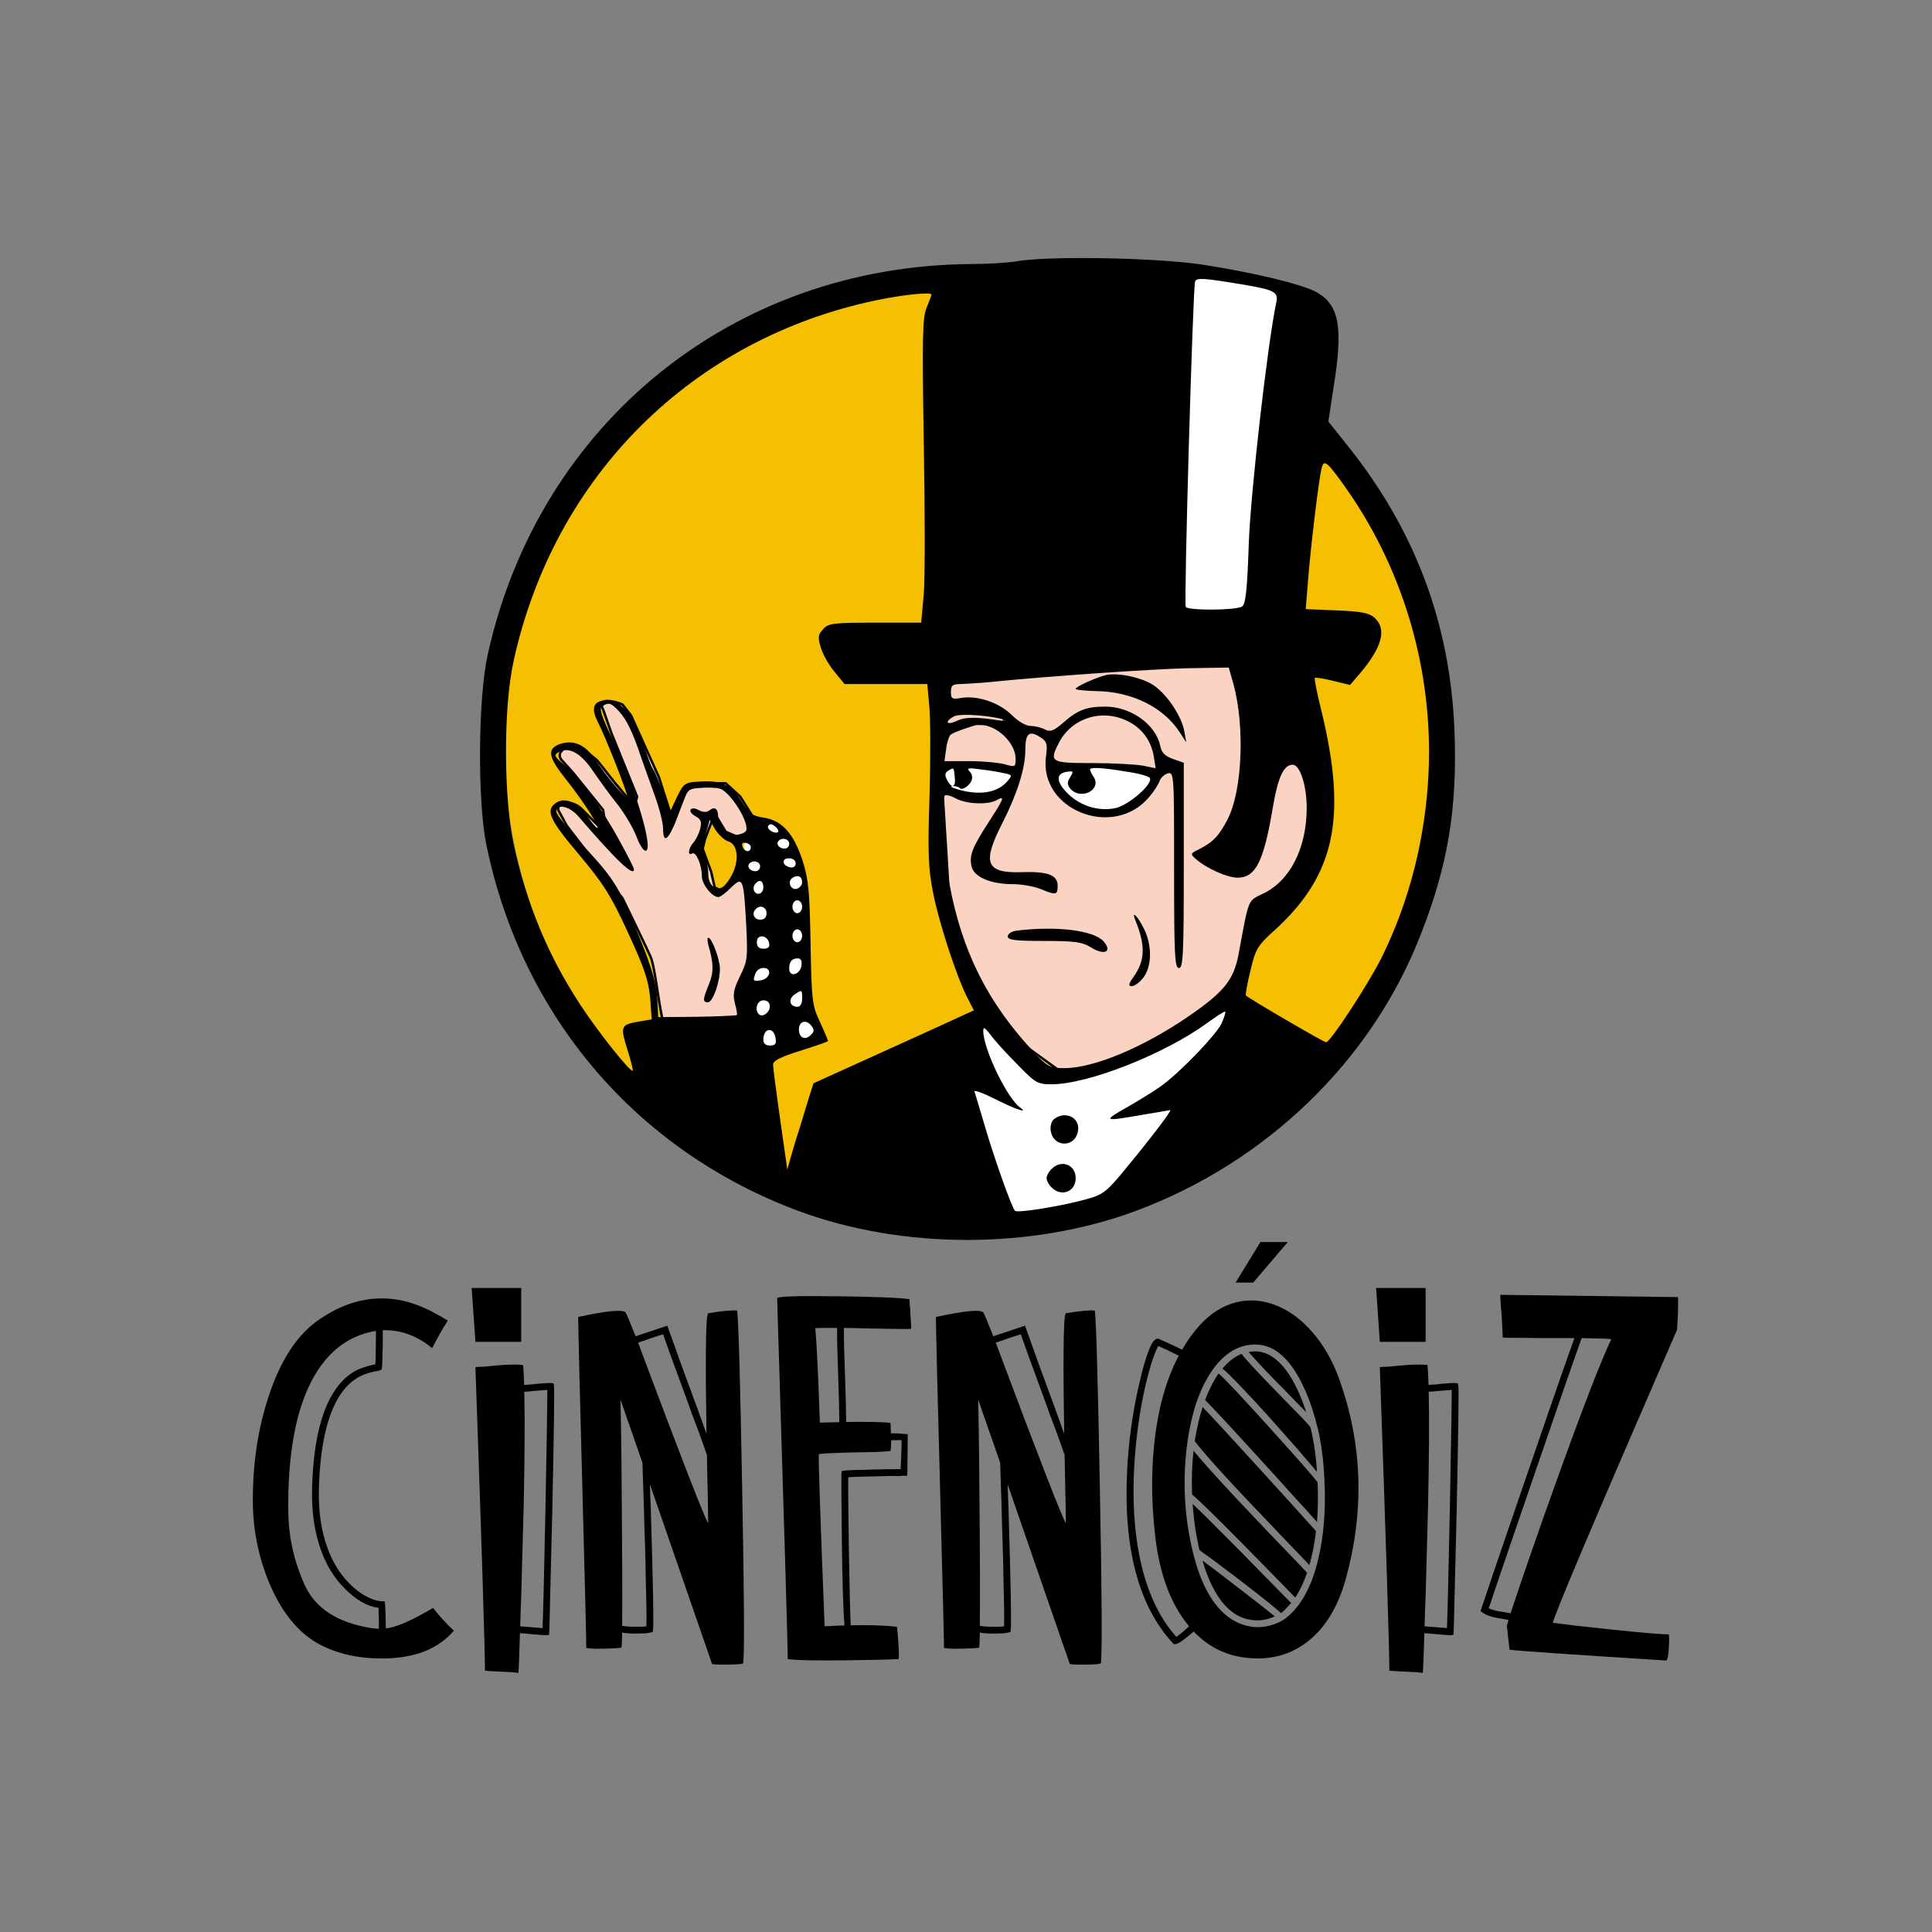 <svg xmlns="http://www.w3.org/2000/svg" xmlns:xlink="http://www.w3.org/1999/xlink" width="500" zoomAndPan="magnify" viewBox="0 0 375 375" height="500" preserveAspectRatio="xMidYMid meet" version="1.0"><rect x="0" y="0" width="375" height="375" fill="#808080" stroke="none"/><defs><clipPath id="7986416791"><path d="M 93 50 L 282.555 50 L 282.555 241 L 93 241 Z M 93 50 " clip-rule="nonzero"/></clipPath><clipPath id="8de1cfd9d9"><path d="M 49.07 252 L 89 252 L 89 322 L 49.07 322 Z M 49.07 252 " clip-rule="nonzero"/></clipPath><clipPath id="8bd071d08e"><path d="M 218 241.078 L 264 241.078 L 264 322 L 218 322 Z M 218 241.078 " clip-rule="nonzero"/></clipPath><clipPath id="26c477dae0"><path d="M 287 251 L 325.82 251 L 325.82 323 L 287 323 Z M 287 251 " clip-rule="nonzero"/></clipPath></defs><path fill="#f5bf02" d="M 280.199 145.672 C 280.199 147.164 280.164 148.656 280.09 150.145 C 280.016 151.637 279.906 153.121 279.762 154.605 C 279.613 156.09 279.434 157.57 279.215 159.047 C 278.996 160.523 278.738 161.992 278.449 163.457 C 278.156 164.918 277.832 166.375 277.469 167.82 C 277.105 169.27 276.711 170.707 276.277 172.133 C 275.844 173.562 275.375 174.977 274.875 176.383 C 274.371 177.789 273.836 179.18 273.266 180.559 C 272.695 181.938 272.09 183.301 271.453 184.648 C 270.816 185.996 270.145 187.328 269.441 188.645 C 268.738 189.961 268.004 191.258 267.238 192.539 C 266.473 193.816 265.672 195.078 264.844 196.316 C 264.016 197.559 263.16 198.777 262.27 199.977 C 261.383 201.176 260.465 202.352 259.52 203.504 C 258.574 204.656 257.602 205.785 256.598 206.891 C 255.598 207.996 254.57 209.078 253.516 210.133 C 252.461 211.188 251.383 212.215 250.277 213.219 C 249.172 214.219 248.043 215.195 246.891 216.141 C 245.738 217.086 244.562 218.004 243.363 218.895 C 242.168 219.781 240.949 220.641 239.711 221.469 C 238.469 222.297 237.211 223.098 235.93 223.863 C 234.652 224.629 233.355 225.363 232.039 226.07 C 230.727 226.773 229.395 227.441 228.047 228.082 C 226.699 228.719 225.336 229.324 223.957 229.895 C 222.582 230.465 221.191 231 219.785 231.504 C 218.383 232.008 216.965 232.473 215.539 232.906 C 214.113 233.34 212.676 233.738 211.23 234.102 C 209.785 234.465 208.328 234.789 206.867 235.082 C 205.406 235.371 203.938 235.629 202.461 235.848 C 200.988 236.066 199.508 236.246 198.023 236.395 C 196.539 236.539 195.055 236.648 193.562 236.723 C 192.074 236.797 190.586 236.832 189.094 236.832 C 187.602 236.832 186.113 236.797 184.621 236.723 C 183.133 236.648 181.648 236.539 180.164 236.395 C 178.68 236.246 177.199 236.066 175.727 235.848 C 174.25 235.629 172.781 235.371 171.32 235.082 C 169.855 234.789 168.402 234.465 166.957 234.102 C 165.512 233.738 164.074 233.34 162.648 232.906 C 161.219 232.473 159.805 232.008 158.402 231.504 C 156.996 231 155.605 230.465 154.23 229.895 C 152.852 229.324 151.488 228.719 150.141 228.082 C 148.793 227.441 147.461 226.773 146.145 226.07 C 144.832 225.363 143.535 224.629 142.254 223.863 C 140.977 223.098 139.719 222.297 138.477 221.469 C 137.238 220.641 136.02 219.781 134.82 218.895 C 133.625 218.004 132.449 217.086 131.297 216.141 C 130.145 215.195 129.016 214.219 127.91 213.219 C 126.805 212.215 125.727 211.188 124.672 210.133 C 123.617 209.078 122.59 207.996 121.59 206.891 C 120.586 205.785 119.613 204.656 118.668 203.504 C 117.723 202.352 116.805 201.176 115.918 199.977 C 115.027 198.777 114.168 197.559 113.34 196.316 C 112.512 195.078 111.715 193.816 110.949 192.539 C 110.184 191.258 109.449 189.961 108.746 188.645 C 108.043 187.328 107.371 185.996 106.734 184.648 C 106.098 183.301 105.492 181.938 104.922 180.559 C 104.352 179.18 103.816 177.789 103.312 176.383 C 102.812 174.977 102.344 173.562 101.91 172.133 C 101.477 170.707 101.078 169.27 100.719 167.82 C 100.355 166.375 100.027 164.918 99.738 163.457 C 99.445 161.992 99.191 160.523 98.973 159.047 C 98.754 157.57 98.57 156.09 98.426 154.605 C 98.281 153.121 98.172 151.637 98.098 150.145 C 98.023 148.656 97.988 147.164 97.988 145.672 C 97.988 144.18 98.023 142.688 98.098 141.199 C 98.172 139.707 98.281 138.223 98.426 136.738 C 98.57 135.25 98.754 133.77 98.973 132.297 C 99.191 130.82 99.445 129.352 99.738 127.887 C 100.027 126.422 100.355 124.969 100.719 123.52 C 101.078 122.074 101.477 120.637 101.91 119.211 C 102.344 117.781 102.812 116.363 103.312 114.961 C 103.816 113.555 104.352 112.164 104.922 110.785 C 105.492 109.406 106.098 108.043 106.734 106.695 C 107.371 105.348 108.043 104.016 108.746 102.699 C 109.449 101.383 110.184 100.086 110.949 98.805 C 111.715 97.527 112.512 96.266 113.34 95.023 C 114.168 93.785 115.027 92.566 115.918 91.367 C 116.805 90.168 117.723 88.992 118.668 87.84 C 119.613 86.688 120.586 85.559 121.59 84.453 C 122.59 83.348 123.617 82.266 124.672 81.211 C 125.727 80.156 126.805 79.129 127.91 78.125 C 129.016 77.125 130.145 76.148 131.297 75.203 C 132.449 74.258 133.625 73.34 134.82 72.449 C 136.02 71.562 137.238 70.703 138.477 69.875 C 139.719 69.047 140.977 68.246 142.254 67.48 C 143.535 66.715 144.832 65.977 146.145 65.273 C 147.461 64.57 148.793 63.902 150.141 63.262 C 151.488 62.625 152.852 62.02 154.23 61.449 C 155.605 60.879 156.996 60.344 158.402 59.84 C 159.805 59.336 161.219 58.871 162.648 58.438 C 164.074 58.004 165.512 57.605 166.957 57.242 C 168.402 56.879 169.855 56.555 171.32 56.262 C 172.781 55.973 174.25 55.715 175.727 55.496 C 177.199 55.277 178.68 55.098 180.164 54.949 C 181.648 54.805 183.133 54.695 184.621 54.621 C 186.113 54.547 187.602 54.512 189.094 54.512 C 190.586 54.512 192.074 54.547 193.562 54.621 C 195.055 54.695 196.539 54.805 198.023 54.949 C 199.508 55.098 200.988 55.277 202.461 55.496 C 203.938 55.715 205.406 55.973 206.867 56.262 C 208.328 56.555 209.785 56.879 211.23 57.242 C 212.676 57.605 214.113 58.004 215.539 58.438 C 216.965 58.871 218.383 59.336 219.785 59.84 C 221.191 60.344 222.582 60.879 223.957 61.449 C 225.336 62.02 226.699 62.625 228.047 63.262 C 229.395 63.902 230.727 64.57 232.039 65.273 C 233.355 65.977 234.652 66.715 235.93 67.48 C 237.211 68.246 238.469 69.047 239.711 69.875 C 240.949 70.703 242.168 71.562 243.363 72.449 C 244.562 73.34 245.738 74.258 246.891 75.203 C 248.043 76.148 249.172 77.125 250.277 78.125 C 251.383 79.129 252.461 80.156 253.516 81.211 C 254.57 82.266 255.598 83.348 256.598 84.453 C 257.602 85.559 258.574 86.688 259.52 87.84 C 260.465 88.992 261.383 90.168 262.27 91.367 C 263.16 92.566 264.016 93.785 264.844 95.023 C 265.672 96.266 266.473 97.527 267.238 98.805 C 268.004 100.086 268.738 101.383 269.441 102.699 C 270.145 104.016 270.816 105.348 271.453 106.695 C 272.09 108.043 272.695 109.406 273.266 110.785 C 273.836 112.164 274.371 113.555 274.875 114.961 C 275.375 116.363 275.844 117.781 276.277 119.211 C 276.711 120.637 277.105 122.074 277.469 123.52 C 277.832 124.969 278.156 126.422 278.449 127.887 C 278.738 129.352 278.996 130.82 279.215 132.297 C 279.434 133.77 279.613 135.25 279.762 136.738 C 279.906 138.223 280.016 139.707 280.09 141.199 C 280.164 142.688 280.199 144.18 280.199 145.672 Z M 280.199 145.672 " fill-opacity="1" fill-rule="nonzero"/><path fill="#fad3c2" d="M 126.238 185.613 C 127.18 187.727 127.887 195.715 128.828 198.77 L 144.836 198.066 L 145.305 191.488 L 146.484 185.613 L 146.484 175.746 L 145.305 170.105 L 144.129 170.105 L 140.125 172.926 L 138.715 172.223 L 138.008 169.168 L 136.359 164.703 L 136.832 162.824 L 138.715 157.891 L 140.832 161.414 L 144.129 162.824 L 146.719 161.883 L 146.012 158.359 L 143.656 154.602 L 140.832 152.016 L 135.652 152.016 L 133.301 153.191 L 130.711 159.77 L 127.887 150.84 L 122.469 138.859 L 120.824 136.742 C 120.352 136.508 119.082 136.039 117.762 136.039 C 116.445 136.039 116.742 137.137 117.055 137.684 L 118.703 142.383 L 123.648 154.602 L 123.176 156.48 L 119.41 152.016 L 115.879 147.551 L 113.289 145.438 L 111.172 144.73 C 110.777 144.73 109.805 144.918 109.051 145.672 C 108.297 146.422 108.738 147.238 109.051 147.551 L 111.172 149.902 L 117.055 157.184 L 117.762 161.883 L 113.055 157.184 C 112.66 156.715 111.5 155.773 109.992 155.773 C 108.488 155.773 108.266 156.715 108.344 157.184 L 109.992 160.238 L 120.824 174.336 C 122.312 177.391 125.484 183.922 126.238 185.613 Z M 126.238 185.613 " fill-opacity="1" fill-rule="nonzero"/><path fill="#fad3c2" d="M 184.387 177.625 L 192.152 195.246 L 194.742 199.945 L 206.75 208.637 L 223.934 203.469 L 240.18 193.367 L 243.238 184.672 L 246.77 177.625 L 256.895 166.113 L 256.895 150.84 L 251.008 144.027 L 244.887 146.141 L 242.062 126.641 L 232.645 126.641 L 184.387 130.398 L 182.738 150.84 Z M 184.387 177.625 " fill-opacity="1" fill-rule="nonzero"/><path stroke-linecap="butt" transform="matrix(0.471, 0, 0, 0.47, 92.808, 49.812)" fill="none" stroke-linejoin="miter" d="M 71.002 289 C 73.002 293.497 74.503 310.497 76.503 316.998 L 110.502 315.501 L 111.497 301.503 L 114.003 289 L 114.003 268.002 L 111.497 255.998 L 109 255.998 L 100.496 262 L 97.501 260.503 L 96 254.003 L 92.498 244.501 L 93.502 240.502 L 97.501 230.003 L 101.998 237.501 L 109 240.502 L 114.501 238.499 L 112.999 231.001 L 107.996 223.004 L 101.998 217.501 L 90.997 217.501 L 86.002 220.003 L 80.502 234.002 L 74.503 214.998 L 62.996 189.503 L 59.503 184.997 C 58.499 184.498 55.803 183.501 52.999 183.501 C 50.203 183.501 50.833 185.837 51.497 187.001 L 54.998 197.001 L 65.502 223.004 L 64.498 227.002 L 56.5 217.501 L 49 207.999 L 43.499 203.502 L 39.003 201.997 C 38.165 201.997 36.099 202.396 34.498 204 C 32.896 205.597 33.834 207.334 34.498 207.999 L 39.003 213.003 L 51.497 228.499 L 52.999 238.499 L 43.002 228.499 C 42.164 227.501 39.7 225.498 36.497 225.498 C 33.303 225.498 32.83 227.501 32.996 228.499 L 36.497 234.999 L 59.503 265.001 C 62.664 271.501 69.401 285.4 71.002 289 Z M 71.002 289 " stroke="#000000" stroke-width="1" stroke-opacity="1" stroke-miterlimit="4"/><path stroke-linecap="butt" transform="matrix(0.471, 0, 0, 0.47, 92.808, 49.812)" fill="none" stroke-linejoin="miter" d="M 194.504 272 L 210.997 309.5 L 216.498 319.5 L 242.001 337.996 L 278.497 326.998 L 313.002 305.501 L 319.499 286.997 L 326.999 272 L 348.503 247.502 L 348.503 214.998 L 336 200.501 L 323 204.998 L 317.001 163.5 L 296.999 163.5 L 194.504 171.497 L 191.003 214.998 Z M 194.504 272 " stroke="#000000" stroke-width="1" stroke-opacity="1" stroke-miterlimit="4"/><path fill="#ffffff" d="M 146.246 173.867 L 144.363 163.996 L 146.719 161.414 L 148.133 160.004 C 148.602 159.613 149.262 159.348 150.016 159.535 C 150.957 159.77 152.367 161.648 152.84 161.648 C 153.215 161.648 154.879 165.641 155.664 167.758 L 156.371 173.629 L 156.84 184.203 L 157.312 192.898 L 159.902 201.59 L 151.191 203.941 L 147.188 203 L 145.777 192.898 L 145.777 183.266 Z M 146.246 173.867 " fill-opacity="1" fill-rule="nonzero"/><path fill="#ffffff" d="M 216.168 233.777 L 195.684 237.301 C 192.859 232.996 187.117 223.723 186.738 221.09 C 186.363 218.461 185.168 212.164 184.621 209.344 L 191.449 208.637 C 190.348 206.914 188.152 203.234 188.152 202.293 C 188.152 201.355 189.094 199.242 189.562 198.301 L 192.625 197.359 L 195.684 199.945 L 205.574 208.637 L 212.637 207.699 L 229.586 199.945 L 240.414 192.898 L 241.355 198.301 C 238.844 203.941 233.727 215.359 233.352 215.922 C 232.977 216.484 221.738 228.062 216.168 233.777 Z M 216.168 233.777 " fill-opacity="1" fill-rule="nonzero"/><path fill="#ffffff" d="M 192.859 154.602 L 188.387 154.602 L 184.855 153.66 L 183.441 151.781 L 183.68 148.492 L 187.445 147.785 L 197.805 149.195 L 197.805 151.309 Z M 192.859 154.602 " fill-opacity="1" fill-rule="nonzero"/><path fill="#ffffff" d="M 206.043 148.961 L 208.867 148.492 L 215.223 148.492 L 222.758 149.195 L 223.699 151.781 L 219.461 156.715 L 214.047 157.652 C 210.988 157.652 206.23 154.789 206.043 154.602 C 205.855 154.41 205.023 152.562 204.395 151.781 Z M 206.043 148.961 " fill-opacity="1" fill-rule="nonzero"/><path fill="#ffffff" d="M 246.535 119.828 L 225.113 121.473 L 226.996 110.43 L 226.996 65.555 L 232.176 52.16 L 250.066 55.449 L 254.305 61.793 Z M 246.535 119.828 " fill-opacity="1" fill-rule="nonzero"/><g clip-path="url(#7986416791)"><path fill="#000000" d="M 197.129 50.75 C 195.559 51.004 191.605 51.254 188.34 51.254 C 142.324 51.629 104.656 82.078 94.676 127 C 92.793 135.332 92.668 155.258 94.363 163.777 C 101.141 197.109 123.492 223.363 155.066 235.078 C 175.281 242.535 200.141 242.535 220.355 235.078 C 245.719 225.68 266.184 205.945 275.664 181.633 C 281.062 168.039 282.883 156.887 282.316 141.852 C 281.504 120.984 274.598 102.629 261.289 86.152 L 257.836 81.828 L 258.84 75.188 C 260.723 63.594 259.969 59.273 255.637 56.766 C 252.938 55.199 243.02 52.82 233.039 51.316 C 223.996 50 203.156 49.625 197.129 50.75 Z M 241.074 55.199 C 247.352 56.266 248.168 56.641 247.727 58.707 C 246.031 66.664 242.77 95.359 242.391 105.387 C 242.078 114.719 241.766 117.289 241.074 117.727 C 239.879 118.48 230.59 118.543 230.148 117.789 C 229.773 117.227 231.531 55.828 231.969 54.637 C 232.223 53.883 233.539 53.945 241.074 55.199 Z M 180.805 57.203 C 180.805 57.332 180.367 58.457 179.863 59.711 C 179.051 61.59 178.984 65.352 179.301 85.898 C 179.551 99.121 179.551 112.34 179.301 115.348 L 178.797 120.859 L 169.883 120.859 C 161.723 120.859 160.781 120.984 159.777 122.113 C 158.773 123.18 158.711 123.68 159.336 125.746 C 159.715 127 160.906 129.133 161.973 130.383 L 163.918 132.766 L 179.992 132.766 L 180.367 136.965 C 180.617 139.281 180.617 147.113 180.43 154.379 C 180.055 165.219 180.18 168.477 181.059 172.988 C 182.125 178.691 185.641 189.527 187.773 193.664 L 189.031 196.109 L 185.074 197.926 C 182.879 198.926 175.91 202.121 169.508 205.004 L 157.895 210.27 L 156.824 213.652 C 156.262 215.531 155.129 219.289 154.25 221.984 L 152.809 226.996 L 151.426 217.285 C 150.672 211.961 150.047 207.199 150.047 206.633 C 150.047 205.883 151.551 205.129 155.383 203.941 C 158.332 203 160.719 202.184 160.719 202.059 C 160.719 201.934 160.027 200.242 159.148 198.363 C 157.641 195.105 157.516 194.164 157.328 183.074 C 157.141 172.926 156.949 170.734 155.758 166.973 C 154 161.711 151.805 159.266 148.227 158.703 C 146.09 158.391 145.398 157.891 143.957 155.57 C 141.883 152.312 140 151.438 135.859 151.688 C 132.906 151.875 132.719 152 131.402 154.695 L 130.082 157.512 L 129.391 155.633 C 127.695 151.121 127.195 149.934 126.754 149.305 C 126.441 148.93 125.625 146.738 124.934 144.48 C 123.363 139.406 120.539 135.898 118.027 135.898 C 115.266 135.898 114.578 137.277 116.02 140.094 C 117.59 143.164 121.797 153.879 121.797 154.758 C 121.797 155.508 117.84 150.934 115.391 147.238 C 113.508 144.48 111.25 143.543 108.676 144.418 C 106.164 145.359 106.352 146.863 109.742 151.121 C 113.258 155.57 116.336 160.332 115.957 160.707 C 115.832 160.832 114.953 159.832 114.012 158.453 C 112.254 155.82 109.742 154.695 108.047 155.758 C 105.789 157.199 106.539 158.953 112.316 165.785 C 117.086 171.484 118.531 173.68 121.859 180.945 C 125.059 187.836 125.875 190.281 126.191 193.664 L 126.504 197.863 L 124.309 198.238 C 120.477 198.863 120.352 199.113 121.734 203.562 C 122.422 205.758 122.926 207.699 122.801 207.824 C 122.359 208.199 115.957 200.117 112.691 195.105 C 106.289 185.332 102.273 175.621 99.699 163.902 C 97.75 154.82 97.688 137.152 99.699 128.254 C 107.609 92.289 134.414 65.727 170.133 58.27 C 175.598 57.141 180.805 56.641 180.805 57.203 Z M 261.727 95.422 C 272.586 111.148 278.113 130.383 277.297 149.68 C 276.73 162.652 273.527 175.117 268.066 186.082 C 265.305 191.473 258.211 202.309 257.395 202.309 C 256.957 202.309 242.578 193.914 241.828 193.227 C 241.699 193.102 242.078 190.969 242.707 188.402 C 243.711 184.141 244.023 183.578 247.727 180.258 C 259.152 169.668 261.477 158.578 256.516 138.09 C 255.637 134.645 255.074 131.699 255.199 131.574 C 255.324 131.449 256.957 131.699 258.715 132.137 L 262.039 132.953 L 263.863 130.824 C 268.254 125.684 269.262 122.113 266.75 119.859 C 265.746 118.98 264.176 118.668 259.469 118.48 L 253.441 118.23 L 253.879 112.777 C 254.32 106.828 255.953 93.168 256.516 90.914 C 256.957 88.969 257.645 89.598 261.727 95.422 Z M 239.441 132.891 C 241.637 141.035 241.137 153.379 238.312 158.953 C 236.68 162.148 235.484 163.465 232.723 164.844 C 231.027 165.656 231.027 165.785 232.098 166.723 C 234.168 168.539 238.184 170.355 240.195 170.355 C 243.711 170.355 245.277 167.289 247.039 156.824 C 248.043 150.809 249.172 148.43 250.93 148.43 C 252.309 148.43 253.629 152.438 253.629 156.762 C 253.629 164.594 250.426 170.922 245.215 173.426 C 242.141 174.93 242.453 174.117 240.383 185.332 C 239.441 190.219 237.559 192.535 230.84 197.172 C 221.926 203.312 212.32 207.324 206.547 207.324 C 203.848 207.324 203.344 207.074 200.77 204.316 C 191.73 194.668 186.707 184.703 184.258 171.422 C 183.316 166.098 182.691 155.07 183.379 154.441 C 183.57 154.191 184.574 154.441 185.578 155.008 C 187.648 156.07 191.668 156.262 193.426 155.32 C 195.121 154.379 194.93 154.883 191.855 159.645 C 188.652 164.594 188.09 166.098 188.59 168.227 C 189.094 170.23 192.297 171.609 196.5 171.609 C 198.258 171.609 200.707 172.047 201.961 172.551 C 204.977 173.805 205.289 173.742 205.289 171.922 C 205.289 169.793 203.281 169.105 198.133 169.293 C 191.352 169.48 190.602 167.477 194.555 159.77 C 197.441 154.066 199.012 149.18 199.012 145.547 C 199.012 142.352 199.766 141.723 201.836 143.039 C 203.219 143.918 203.344 144.355 203.031 146.801 C 201.586 157.199 216.152 162.965 223.055 154.695 C 223.934 153.691 224.812 152.312 225.066 151.625 C 225.254 150.996 226.008 150.309 226.633 150.121 C 227.891 149.809 227.891 150.246 227.891 168.852 C 227.891 185.395 228.016 187.898 228.832 187.898 C 229.648 187.898 229.773 185.27 229.773 167.977 L 229.773 148.051 L 227.641 147.301 C 226.07 146.738 225.441 146.047 225.191 144.73 C 224.312 140.598 219.477 137.152 214.52 137.152 C 210.879 137.152 209.121 137.84 206.355 140.285 C 204.473 141.914 203.848 142.102 202.84 141.598 C 202.152 141.223 200.895 140.91 200.078 140.91 C 199.137 140.91 197.633 140.031 196.375 138.781 C 193.988 136.398 189.785 134.957 186.645 135.461 C 184.762 135.773 184.574 135.648 184.574 134.27 C 184.574 133.016 184.887 132.766 186.645 132.766 C 187.711 132.703 190.223 132.578 192.105 132.391 C 203.094 131.262 224.25 129.82 230.84 129.695 L 238.5 129.57 Z M 120.164 138.09 C 121.605 139.656 122.863 142.164 124.496 147.176 C 125.059 148.742 126.191 151.938 127.07 154.379 C 127.949 156.762 128.703 159.707 128.703 160.832 C 128.703 164.156 129.957 162.902 131.777 157.762 C 133.41 153.129 133.41 153.129 135.859 152.941 C 137.238 152.812 138.934 152.875 139.688 153.066 C 141.195 153.441 144.082 157.387 144.773 159.957 C 145.086 161.273 144.898 161.586 143.453 161.961 C 142.074 162.273 141.508 162.086 140.566 160.895 C 139.938 160.082 139.375 158.953 139.375 158.391 C 139.375 156.949 138.684 156.512 137.742 157.262 C 137.176 157.699 136.547 157.699 135.668 157.262 C 134.918 156.824 134.289 156.824 134.039 157.137 C 133.848 157.512 134.289 158.078 135.043 158.453 C 136.047 159.016 136.234 159.52 135.922 160.832 C 135.668 161.773 135.105 162.965 134.602 163.527 C 133.598 164.656 133.41 166.223 134.352 165.656 C 135.105 165.219 136.234 167.914 136.234 170.105 C 136.234 171.609 138.18 174.117 139.438 174.117 C 139.812 174.117 140.879 173.301 141.883 172.301 C 144.207 170.043 144.332 170.422 144.836 179.441 C 145.148 185.957 145.086 186.523 143.641 189.465 C 142.387 192.035 142.199 192.977 142.637 194.73 C 142.953 195.855 143.141 196.922 143.016 197.047 C 142.891 197.109 139.438 197.297 135.293 197.359 L 127.758 197.422 L 127.57 193.789 C 127.445 191.219 126.504 187.836 124.496 182.887 C 120.289 172.363 119.535 170.984 113.508 164.469 C 110.434 161.211 107.984 158.078 107.984 157.574 C 107.984 155.883 110.559 156.449 112.316 158.516 C 119.535 166.91 123.051 170.293 123.051 168.727 C 123.051 168.477 121.797 165.973 120.227 163.152 C 116.961 157.074 112.629 151.184 109.555 148.492 C 107.484 146.738 107.418 146.551 108.551 145.922 C 110.559 144.918 112.82 146.234 115.203 149.809 C 116.461 151.625 118.531 154.504 119.914 156.199 C 121.23 157.891 122.863 160.645 123.492 162.273 C 124.684 165.469 125.938 166.16 125.688 163.465 C 125.25 159.457 122.047 149.996 119.223 144.105 C 116.711 139.031 116.207 137.465 116.898 137.09 C 118.156 136.273 118.594 136.398 120.164 138.09 Z M 195.102 139.844 C 195.605 140.16 193.031 139.641 191.211 139.453 C 189.078 139.266 187.211 139.219 185.891 139.844 C 183.883 140.848 183.129 140.223 185.074 139.094 C 186.395 138.277 193.973 139.094 195.102 139.844 Z M 219.352 140.223 C 221.863 141.598 223.434 143.918 223.934 146.738 L 224.312 149.117 L 221.863 148.617 C 220.543 148.367 216.086 148.113 212.008 148.113 C 203.91 148.113 203.594 147.926 205.539 144.168 C 208.113 139.156 214.328 137.402 219.352 140.223 Z M 195.938 140.723 C 196.754 141.723 197.316 140.902 196.375 140.086 C 195.746 139.648 194.617 140.031 194.617 139.906 C 194.617 139.406 195.121 139.719 195.938 140.723 Z M 192.359 141.16 C 194.996 142.227 197.129 144.98 197.129 147.238 C 197.129 148.867 197.066 148.93 195.121 148.367 C 193.988 148.051 190.852 147.738 188.215 147.738 L 183.316 147.738 L 183.633 145.484 C 183.758 144.23 184.195 142.914 184.512 142.602 C 184.887 142.227 188.559 140.926 189.562 140.738 C 190.504 140.738 191.164 140.66 192.359 141.16 Z M 185.328 150.934 C 185.562 152.609 184.824 153.254 183.883 151.5 C 183.316 150.434 183.379 150.059 184.008 149.617 C 185.391 148.742 185.09 149.258 185.328 150.934 Z M 195.121 150.121 C 196.5 150.434 196.5 150.496 195.434 151.75 C 193.047 154.379 189.062 154.129 186.016 153.254 C 182.973 152.375 185.797 152.375 186.332 153.004 C 186.863 153.629 189.848 151.5 188.215 149.746 C 187.523 149.055 187.965 148.992 190.539 149.367 C 192.297 149.555 194.305 149.934 195.121 150.121 Z M 218.473 149.746 C 220.734 150.059 222.805 150.621 223.117 150.934 C 224.125 151.938 218.977 156.449 216.34 156.887 C 213.137 157.512 209.559 156.387 207.172 153.941 C 204.977 151.75 204.914 150.121 207.047 149.809 C 208.367 149.617 208.43 149.68 207.738 150.809 C 207.109 151.812 207.109 152.25 207.738 153.066 C 209.684 155.383 213.828 153.379 212.32 150.871 C 211.883 150.246 211.566 149.555 211.566 149.367 C 211.566 148.867 214.016 148.992 218.473 149.746 Z M 141.258 163.277 C 143.77 163.965 143.516 168.664 140.754 171.734 C 139.438 173.301 137.488 172.113 137.488 169.73 C 137.488 168.727 137.238 167.227 136.863 166.285 C 136.422 165.156 136.484 163.84 136.988 161.898 L 137.742 159.141 L 138.871 161.086 C 139.562 162.086 140.629 163.09 141.258 163.277 Z M 151.051 161.461 C 150.484 162.023 148.727 160.957 149.105 160.332 C 149.418 159.832 149.793 159.895 150.422 160.395 C 150.926 160.77 151.176 161.273 151.051 161.461 Z M 153.184 163.777 C 153.184 164.281 152.809 164.719 152.305 164.719 C 151.238 164.719 150.547 163.84 151.113 163.215 C 151.867 162.461 153.184 162.84 153.184 163.777 Z M 145.715 164.406 C 145.777 165.469 144.586 165.469 144.145 164.406 C 143.895 163.715 144.082 163.465 144.773 163.59 C 145.273 163.715 145.715 164.031 145.715 164.406 Z M 154.441 167.602 C 154.441 168.164 154 168.477 153.371 168.352 C 151.805 168.039 151.613 166.598 153.121 166.598 C 153.875 166.598 154.441 166.973 154.441 167.602 Z M 147.535 168.164 C 147.535 168.664 147.156 169.105 146.656 169.105 C 145.59 169.105 144.898 168.227 145.461 167.602 C 146.215 166.848 147.535 167.227 147.535 168.164 Z M 155.695 171.297 C 155.695 171.734 155.258 172.301 154.754 172.488 C 153.5 172.926 152.684 171.047 153.875 170.355 C 154.879 169.73 155.695 170.105 155.695 171.297 Z M 148.164 172.238 C 148.164 172.926 147.723 173.488 147.223 173.488 C 146.277 173.488 145.902 172.176 146.719 171.422 C 147.473 170.609 148.164 170.984 148.164 172.238 Z M 155.695 175.996 C 155.695 176.684 155.258 177.25 154.754 177.25 C 154.25 177.25 153.812 176.684 153.812 175.996 C 153.812 175.309 154.25 174.742 154.754 174.742 C 155.258 174.742 155.695 175.309 155.695 175.996 Z M 148.789 177.25 C 148.789 178.062 148.352 178.504 147.535 178.504 C 146.34 178.504 145.84 177.25 146.719 176.434 C 147.535 175.559 148.789 176.059 148.789 177.25 Z M 155.695 181.633 C 155.695 182.324 155.258 182.887 154.754 182.887 C 154.25 182.887 153.812 182.324 153.812 181.633 C 153.812 180.945 154.25 180.383 154.754 180.383 C 155.258 180.383 155.695 180.945 155.695 181.633 Z M 149.293 183.074 C 149.418 183.828 149.105 184.141 148.227 184.141 C 147.285 184.141 146.906 183.766 146.906 182.824 C 146.906 181.258 148.977 181.445 149.293 183.074 Z M 155.57 187.398 C 155.32 189.215 153.184 189.781 153.184 188.023 C 153.184 186.648 153.688 186.02 154.879 186.02 C 155.445 186.02 155.695 186.523 155.57 187.398 Z M 149.293 188.965 C 149.168 189.594 148.477 190.156 147.66 190.281 C 146.152 190.531 146.09 190.406 146.656 188.902 C 147.223 187.461 149.543 187.586 149.293 188.965 Z M 155.695 193.852 C 155.695 194.793 155.32 195.418 154.816 195.418 C 153.309 195.418 152.934 194.039 154.125 193.102 C 155.695 192.035 155.695 192.035 155.695 193.852 Z M 149.418 195.355 C 149.418 196.547 147.973 197.547 147.285 196.859 C 146.406 195.918 146.969 194.164 148.164 194.164 C 148.977 194.164 149.418 194.605 149.418 195.355 Z M 237.117 198.613 C 236.238 200.617 229.711 207.512 225.754 210.52 C 224.812 211.27 221.801 213.148 219.227 214.652 C 213.891 217.66 214.016 217.723 221.613 216.406 C 224.562 215.906 227.074 215.469 227.137 215.469 C 227.512 215.469 223.684 220.543 218.977 226.246 C 215.02 231.133 214.203 231.82 211.316 232.637 C 206.672 234.012 197.504 235.516 197.004 235.016 C 196.375 234.328 193.109 225.242 191.164 218.602 C 190.223 215.344 189.281 212.336 189.156 211.895 C 188.969 211.457 190.789 212.148 193.176 213.336 C 197.004 215.281 199.766 216.219 198.008 214.965 C 195.496 213.211 190.914 203.688 190.852 200.18 C 190.852 199.242 191.102 199.367 192.23 200.809 C 192.922 201.809 195.246 204.379 197.379 206.508 C 200.957 210.203 201.336 210.457 204.098 210.457 C 211.129 210.457 225.816 204.691 234.168 198.676 C 236.051 197.297 237.684 196.234 237.809 196.359 C 237.934 196.484 237.621 197.484 237.117 198.613 Z M 157.328 200.934 C 156.262 201.996 155.066 201.434 155.066 199.805 C 155.066 198.238 156.449 197.801 157.453 199.051 C 158.082 199.867 158.082 200.242 157.328 200.934 Z M 150.547 201.559 C 150.734 202.625 150.422 202.938 149.48 202.938 C 148.602 202.938 148.164 202.562 148.164 201.809 C 148.164 199.43 150.234 199.242 150.547 201.559 Z M 150.547 201.559 " fill-opacity="1" fill-rule="nonzero"/></g><path fill="#000000" d="M 214.754 131.012 C 212.871 131.449 208.789 133.266 208.789 133.703 C 208.789 133.895 210.547 134.082 212.746 134.145 C 219.648 134.207 225.867 137.277 229.004 142.164 L 230.258 144.105 L 229.883 141.977 C 229.316 138.781 226.117 134.207 223.418 132.703 C 220.906 131.324 216.887 130.574 214.754 131.012 Z M 214.754 131.012 " fill-opacity="1" fill-rule="nonzero"/><path fill="#000000" d="M 220.402 178.691 C 222.348 183.516 222.285 186.461 220.027 189.594 C 219.023 191.031 218.961 191.41 219.711 191.41 C 220.215 191.41 221.219 190.656 221.91 189.781 C 223.605 187.586 223.668 183.391 221.973 180.133 C 220.719 177.625 219.523 176.621 220.402 178.691 Z M 220.402 178.691 " fill-opacity="1" fill-rule="nonzero"/><path fill="#000000" d="M 197.363 180.633 C 196.359 180.758 195.605 181.258 195.605 181.762 C 195.605 182.449 196.988 182.637 202.699 182.637 C 208.664 182.637 210.047 182.824 211.867 183.953 C 214.441 185.52 215.945 184.703 214.188 182.699 C 212.242 180.57 205.086 179.691 197.363 180.633 Z M 197.363 180.633 " fill-opacity="1" fill-rule="nonzero"/><path fill="#000000" d="M 137.473 183.391 C 138.543 186.961 138.543 188.777 137.602 191.031 C 136.406 193.977 136.344 194.543 137.41 194.543 C 138.352 194.543 139.734 190.656 139.734 188.023 C 139.734 186.207 138.164 182.012 137.473 182.012 C 137.285 182.012 137.285 182.637 137.473 183.391 Z M 137.473 183.391 " fill-opacity="1" fill-rule="nonzero"/><path fill="#000000" d="M 204.395 217.41 C 203.957 217.91 203.77 218.977 204.02 219.855 C 204.711 222.672 208.477 222.672 209.168 219.855 C 209.668 217.973 208.477 216.469 206.594 216.469 C 205.84 216.469 204.836 216.91 204.395 217.41 Z M 204.395 217.41 " fill-opacity="1" fill-rule="nonzero"/><path fill="#000000" d="M 204.145 226.871 C 203.578 227.371 203.141 228.25 203.141 228.688 C 203.141 229.125 203.578 230.004 204.145 230.504 C 206.027 232.383 208.789 231.32 208.789 228.688 C 208.789 226.055 206.027 224.992 204.145 226.871 Z M 204.145 226.871 " fill-opacity="1" fill-rule="nonzero"/><g clip-path="url(#8de1cfd9d9)"><path fill="#000000" d="M 59.215 307.793 C 57.125 303.238 56.035 298.496 55.957 293.566 C 55.82 282.5 57.352 273.953 60.539 267.926 C 63.25 262.809 67.004 259.688 71.801 258.562 C 72.207 258.453 72.598 258.375 72.969 258.32 C 72.969 259.66 72.957 260.891 72.93 262.016 C 72.93 263.328 72.906 264.266 72.852 264.828 L 72.57 264.867 L 72.246 264.949 L 71.926 265.031 C 71.656 265.082 71.402 265.152 71.16 265.234 C 70.57 265.395 70.008 265.594 69.473 265.836 C 68.02 266.531 66.762 267.562 65.691 268.93 C 62.578 272.812 60.879 279.324 60.582 288.461 C 60.422 293.258 61.023 297.477 62.391 301.121 C 63.41 303.879 64.848 306.211 66.695 308.113 C 68.918 310.445 71.188 311.773 73.496 312.09 C 73.496 312.387 73.496 312.789 73.496 313.301 L 73.535 314.023 L 73.535 314.785 C 73.535 315.352 73.535 315.805 73.535 316.152 C 72.969 316.125 72.449 316.07 71.965 315.992 C 65.531 314.949 61.277 312.215 59.215 307.793 Z M 84.07 312.09 C 79.918 314.559 76.859 315.883 74.902 316.07 C 74.875 315.695 74.863 315.254 74.863 314.742 C 74.836 312.898 74.793 311.773 74.738 311.371 L 74.66 310.805 L 74.098 310.805 C 73.801 310.805 73.453 310.75 73.051 310.648 C 72.543 310.516 72.031 310.324 71.523 310.082 C 70.156 309.41 68.871 308.449 67.66 307.191 C 65.918 305.398 64.562 303.188 63.598 300.559 C 62.309 297.129 61.75 293.109 61.91 288.504 C 62.207 279.82 63.762 273.645 66.574 269.973 C 67.57 268.688 68.719 267.723 70.031 267.078 C 70.516 266.836 71.027 266.637 71.566 266.477 C 71.777 266.422 72.008 266.371 72.246 266.316 L 72.527 266.234 L 72.809 266.195 C 73.238 266.117 73.535 266.051 73.695 265.996 L 74.055 265.836 L 74.137 265.477 C 74.191 265.043 74.234 263.973 74.258 262.258 C 74.285 261.586 74.297 260.848 74.297 260.047 C 74.297 259.461 74.297 258.84 74.297 258.195 C 76.418 258.121 78.48 258.547 80.492 259.488 C 81.215 259.832 81.914 260.234 82.586 260.691 C 83.07 261.012 83.496 261.348 83.871 261.695 C 84.895 259.688 85.91 257.891 86.926 256.309 C 86.797 256.254 86.594 256.152 86.324 255.988 L 86 255.785 L 85.602 255.543 C 84.879 255.145 84.223 254.785 83.629 254.461 C 81.754 253.52 79.902 252.852 78.078 252.449 C 72.582 251.273 67.191 252.504 61.91 256.152 C 57.727 259.016 54.477 263.945 52.176 270.938 C 50.055 277.289 49.023 284.199 49.078 291.676 C 49.133 297.199 50.23 302.477 52.375 307.512 C 54.898 313.383 58.285 317.359 62.551 319.445 C 66.09 321.188 70.238 322.008 74.98 321.898 C 80.801 321.738 85.172 319.945 88.094 316.512 C 86.566 315.094 85.227 313.621 84.07 312.09 Z M 84.07 312.09 " fill-opacity="1" fill-rule="nonzero"/></g><path fill="#000000" d="M 105.312 316.035 C 105.176 316.008 104.977 315.98 104.707 315.953 L 103.988 315.91 C 102.695 315.805 101.691 315.723 100.969 315.668 L 101.051 312.773 L 101.168 309.844 L 101.328 303.895 C 101.465 299.258 101.57 295.309 101.652 292.039 C 101.84 283.09 101.879 275.789 101.77 270.137 C 102.391 270.109 103.191 270.043 104.188 269.934 L 105.312 269.855 C 105.688 269.828 105.992 269.801 106.234 269.773 C 106.234 272.535 106.117 280.223 105.875 292.84 C 105.633 304.844 105.445 312.574 105.312 316.035 Z M 107.445 268.527 L 106.961 268.445 C 106.613 268.418 105.648 268.473 104.062 268.605 L 103.543 268.688 L 102.977 268.73 C 102.496 268.758 102.078 268.785 101.734 268.812 C 101.68 266.988 101.609 265.703 101.531 264.949 C 100.539 264.82 98.996 264.828 96.902 264.992 L 95.617 265.109 L 94.414 265.234 C 93.527 265.285 92.816 265.324 92.277 265.352 C 93.516 300.426 94.129 320.062 94.129 324.273 C 94.586 324.324 95.133 324.363 95.777 324.391 L 97.426 324.473 C 98.879 324.523 99.938 324.605 100.605 324.715 C 100.684 324.258 100.793 321.684 100.926 316.996 C 101.355 317.023 101.879 317.062 102.496 317.117 L 103.219 317.195 L 103.863 317.238 C 105.043 317.348 105.73 317.402 105.914 317.402 L 105.992 317.359 L 106.559 317.359 L 106.602 316.793 C 106.629 316.691 106.691 314.184 106.801 309.281 C 106.934 304.031 107.07 298.645 107.203 293.125 C 107.527 277.5 107.633 269.453 107.527 268.969 Z M 101.168 260.449 L 101.168 250 L 91.551 250 L 92.277 260.449 Z M 101.168 260.449 " fill-opacity="1" fill-rule="nonzero"/><path fill="#000000" d="M 137.453 295.695 C 136.645 294.113 134.633 289.09 131.418 280.625 C 130.828 279.098 130.145 277.316 129.367 275.277 L 128.363 272.59 L 127.355 269.934 C 125.742 265.621 124.582 262.512 123.855 260.613 C 123.938 260.586 124.242 260.477 124.781 260.289 C 125.051 260.207 125.293 260.129 125.508 260.047 L 126.27 259.766 C 127.637 259.309 128.453 259.059 128.723 259.004 C 129.098 260.156 130.637 264.414 133.348 271.781 L 133.832 273.109 L 134.312 274.477 L 135.359 277.211 C 136.113 279.27 136.727 281 137.211 282.391 C 137.398 291.02 137.48 295.453 137.453 295.695 Z M 125.023 294.25 L 125.062 295.977 L 125.184 299.473 C 125.266 302.152 125.316 304.445 125.344 306.344 C 125.48 311.359 125.52 314.465 125.465 315.668 C 124.824 315.75 124.027 315.777 123.09 315.75 C 122.098 315.75 121.32 315.684 120.758 315.551 C 120.812 310.488 120.785 302.109 120.676 290.43 C 120.648 285.984 120.613 281.887 120.559 278.137 C 120.504 274.594 120.461 272.438 120.434 271.664 C 120.812 272.734 122.23 276.816 124.699 283.918 C 124.754 285.664 124.852 288.559 124.98 292.602 Z M 143.082 254.383 C 142.09 254.273 140.211 254.445 137.453 254.902 C 137.184 255.117 137.039 257.719 137.012 262.699 C 136.984 266.395 137.023 271.594 137.129 278.293 C 136.566 276.688 135.723 274.355 134.598 271.301 C 133.094 267.281 131.406 262.617 129.523 257.312 C 125.879 258.52 123.828 259.203 123.371 259.363 C 122.191 256.391 121.535 254.84 121.402 254.703 C 120.703 254.141 117.648 254.445 112.23 255.625 C 112.23 256.512 112.312 260.344 112.469 267.121 C 112.578 271.25 112.766 278.441 113.035 288.703 C 113.57 308.984 113.824 319.371 113.797 319.848 C 114.176 319.984 115.277 320.039 117.094 320.012 C 118.734 319.984 119.914 319.918 120.641 319.812 C 120.691 319.406 120.73 318.43 120.758 316.875 C 121.457 317.008 122.312 317.078 123.332 317.078 C 123.953 317.078 124.566 317.062 125.184 317.035 C 125.695 316.98 126.039 316.93 126.227 316.875 L 126.668 316.793 L 126.75 316.352 C 126.91 315.336 126.766 307.406 126.309 292.559 C 126.227 290.715 126.176 289.223 126.148 288.102 C 129.633 298.145 133.656 309.777 138.215 322.984 C 138.809 323.094 139.867 323.133 141.395 323.105 C 142.977 323.078 143.93 322.996 144.25 322.863 C 144.52 320.938 144.449 309.492 144.047 288.543 C 143.676 267.992 143.352 256.605 143.082 254.383 Z M 143.082 254.383 " fill-opacity="1" fill-rule="nonzero"/><path fill="#000000" d="M 162.715 267.723 C 162.824 270.809 162.887 273.578 162.914 276.043 C 161.492 276.07 160.23 276.098 159.133 276.125 C 158.812 266.637 158.516 260.531 158.246 257.797 C 158.863 257.742 160.273 257.727 162.473 257.754 C 162.473 260.164 162.555 263.492 162.715 267.723 Z M 172.848 281.629 C 172.93 281.176 172.973 280.477 172.973 279.539 L 173.977 279.539 C 174.352 279.512 174.688 279.512 174.984 279.539 C 175.012 280.133 174.996 281.039 174.941 282.273 C 174.914 283.156 174.875 284.125 174.82 285.168 C 174.473 285.168 174.125 285.168 173.773 285.168 C 173.316 285.168 172.863 285.168 172.406 285.168 C 171.23 285.195 170.145 285.223 169.148 285.246 C 166.363 285.301 164.613 285.367 163.922 285.449 L 163.398 285.527 L 163.316 286.051 C 163.316 286.078 163.316 286.438 163.316 287.137 C 163.316 287.887 163.316 288.809 163.316 289.906 C 163.344 292.801 163.371 295.695 163.398 298.59 C 163.504 307.324 163.68 312.961 163.922 315.508 C 163.168 315.508 162.367 315.535 161.504 315.59 L 161.027 315.629 L 160.621 315.629 C 160.355 315.656 160.164 315.668 160.059 315.668 C 159.227 294.852 158.848 283.703 158.934 282.23 C 159.844 282.102 162.176 281.992 165.93 281.91 L 168.023 281.871 C 168.801 281.844 169.461 281.832 169.992 281.832 C 171.332 281.777 172.289 281.707 172.848 281.629 Z M 176.828 257.918 C 176.887 257.566 176.844 256.629 176.711 255.102 L 176.672 254.219 L 176.59 253.375 C 176.539 252.816 176.523 252.41 176.551 252.172 C 174.402 251.875 169.688 251.688 162.391 251.605 C 154.883 251.504 151.035 251.621 150.844 251.969 C 152.238 296.984 152.926 320.332 152.898 322.023 C 154.48 322.262 158.461 322.34 164.844 322.262 C 166.992 322.234 169.164 322.195 171.363 322.141 C 172.191 322.113 172.902 322.086 173.492 322.059 C 174.027 322.059 174.34 322.051 174.418 322.023 C 174.5 321.457 174.484 320.426 174.375 318.926 C 174.297 317.691 174.203 316.637 174.098 315.75 C 171.656 315.48 168.664 315.391 165.125 315.469 C 165.02 313.457 164.898 308.598 164.766 300.879 C 164.656 293.539 164.613 288.82 164.645 286.734 C 165.77 286.652 167.891 286.586 171 286.535 C 171.535 286.535 172.102 286.52 172.688 286.492 C 173.145 286.492 173.613 286.492 174.098 286.492 L 174.617 286.492 C 174.781 286.492 174.93 286.48 175.062 286.453 L 176.07 286.453 L 176.109 285.852 C 176.137 285.473 176.16 282.984 176.188 278.371 C 174.633 278.238 173.547 278.184 172.93 278.211 C 172.902 277.465 172.875 276.797 172.848 276.203 C 172.34 276.098 171.203 276.031 169.43 276.004 C 168.035 275.977 166.309 275.977 164.242 276.004 C 164.215 273.672 164.148 270.898 164.039 267.684 C 163.879 263.527 163.797 260.219 163.797 257.754 C 164.871 257.754 166.238 257.781 167.902 257.836 L 169.953 257.879 C 170.836 257.879 171.492 257.891 171.922 257.918 C 174.82 257.969 176.457 257.969 176.828 257.918 Z M 176.828 257.918 " fill-opacity="1" fill-rule="nonzero"/><path fill="#000000" d="M 206.879 295.695 C 206.078 294.113 204.066 289.09 200.844 280.625 C 200.258 279.098 199.574 277.316 198.793 275.277 L 197.789 272.59 L 196.785 269.934 C 195.176 265.621 194.008 262.512 193.281 260.613 C 193.363 260.586 193.676 260.477 194.207 260.289 C 194.477 260.207 194.719 260.129 194.934 260.047 L 195.695 259.766 C 197.062 259.309 197.887 259.059 198.148 259.004 C 198.527 260.156 200.07 264.414 202.781 271.781 L 203.258 273.109 L 203.742 274.477 L 204.785 277.211 C 205.539 279.27 206.156 281 206.637 282.391 C 206.824 291.02 206.906 295.453 206.879 295.695 Z M 194.449 294.25 L 194.492 295.977 L 194.609 299.473 C 194.691 302.152 194.746 304.445 194.773 306.344 C 194.906 311.359 194.949 314.465 194.891 315.668 C 194.25 315.75 193.461 315.777 192.52 315.75 C 191.527 315.75 190.75 315.684 190.184 315.551 C 190.242 310.488 190.215 302.109 190.109 290.43 C 190.082 285.984 190.039 281.887 189.984 278.137 C 189.93 274.594 189.895 272.438 189.867 271.664 C 190.242 272.734 191.664 276.816 194.133 283.918 C 194.18 285.664 194.277 288.559 194.41 292.602 Z M 212.512 254.383 C 211.52 254.273 209.645 254.445 206.879 254.902 C 206.609 255.117 206.465 257.719 206.438 262.699 C 206.41 266.395 206.449 271.594 206.559 278.293 C 205.996 276.688 205.152 274.355 204.023 271.301 C 202.523 267.281 200.832 262.617 198.957 257.312 C 195.309 258.52 193.254 259.203 192.801 259.363 C 191.621 256.391 190.965 254.84 190.828 254.703 C 190.129 254.141 187.074 254.445 181.66 255.625 C 181.66 256.512 181.738 260.344 181.902 267.121 C 182.008 271.25 182.195 278.441 182.465 288.703 C 183 308.984 183.254 319.371 183.23 319.848 C 183.605 319.984 184.703 320.039 186.527 320.012 C 188.16 319.984 189.34 319.918 190.066 319.812 C 190.121 319.406 190.156 318.43 190.184 316.875 C 190.883 317.008 191.742 317.078 192.762 317.078 C 193.379 317.078 193.992 317.062 194.609 317.035 C 195.121 316.98 195.469 316.93 195.66 316.875 L 196.102 316.793 L 196.18 316.352 C 196.344 315.336 196.191 307.406 195.738 292.559 C 195.66 290.715 195.605 289.223 195.578 288.102 C 199.062 298.145 203.086 309.777 207.645 322.984 C 208.234 323.094 209.293 323.133 210.82 323.105 C 212.402 323.078 213.355 322.996 213.676 322.863 C 213.945 320.938 213.883 309.492 213.477 288.543 C 213.102 267.992 212.777 256.605 212.512 254.383 Z M 212.512 254.383 " fill-opacity="1" fill-rule="nonzero"/><g clip-path="url(#8bd071d08e)"><path fill="#000000" d="M 255.633 285.688 C 255.473 283.277 255.188 281.039 254.785 278.977 C 254.684 278.414 254.531 277.758 254.344 277.008 C 254.211 276.797 253.57 276.086 252.414 274.875 C 251.984 274.422 251.434 273.859 250.762 273.191 C 250.363 272.762 249.762 272.141 248.957 271.34 C 244.367 266.652 241.715 263.797 240.988 262.781 C 239.676 263.316 238.445 264.266 237.289 265.633 C 238.715 266.816 241.688 269.91 246.223 274.918 C 247.883 276.797 249.664 278.801 251.57 280.945 C 253.098 282.715 254.453 284.297 255.633 285.688 Z M 249.922 270.414 C 251.559 272.078 252.762 273.309 253.543 274.117 C 252.469 270.793 251.191 268.113 249.719 266.078 C 247.844 263.555 245.805 262.297 243.605 262.297 C 243.254 262.297 242.84 262.34 242.355 262.418 C 242.949 263.113 244.051 264.32 245.656 266.035 C 246.273 266.68 246.996 267.43 247.832 268.285 L 248.918 269.371 L 249.438 269.895 Z M 247.75 299.031 L 246.664 297.906 C 245.832 297.02 245.066 296.219 244.367 295.492 C 242.598 293.621 241.016 291.945 239.625 290.473 C 236.004 286.586 233.348 283.625 231.656 281.59 C 231.363 284.324 231.27 287.148 231.379 290.07 C 232.312 290.844 234.504 292.949 237.934 296.379 C 240.297 298.738 243.711 302.207 248.191 306.785 C 249.691 308.34 250.762 309.438 251.406 310.082 C 252.297 308.746 253.059 307.137 253.699 305.262 C 253.113 304.617 251.477 302.902 248.793 300.113 Z M 255.633 295.418 C 255.82 292.949 255.859 290.391 255.754 287.738 C 254.949 286.641 251.902 283.172 246.621 277.328 C 241.125 271.223 237.758 267.645 236.527 266.598 C 235.535 268.02 234.664 269.73 233.91 271.742 C 235.172 272.977 238.656 276.727 244.367 282.996 C 246.434 285.246 248.633 287.668 250.965 290.27 C 252.844 292.309 254.398 294.023 255.633 295.418 Z M 247.223 307.711 C 246.852 307.34 246.555 307.027 246.34 306.785 C 245.992 306.441 245.668 306.117 245.375 305.824 C 244.625 305.047 243.926 304.336 243.285 303.691 C 241.625 301.98 240.133 300.465 238.816 299.152 C 235.332 295.617 232.895 293.207 231.496 291.918 C 231.711 295.078 232.152 298.07 232.824 300.879 C 233.336 301.254 234.312 301.965 235.762 303.008 C 237.344 304.215 238.941 305.418 240.547 306.629 C 244.922 309.977 247.617 312.133 248.633 313.098 L 248.715 313.059 C 249.305 312.574 249.934 311.934 250.605 311.129 C 250.258 310.777 249.133 309.641 247.223 307.711 Z M 233.426 273.109 C 232.785 275.117 232.277 277.328 231.898 279.738 C 233.375 281.645 236.043 284.672 239.902 288.82 C 241.383 290.402 243.082 292.199 245.012 294.207 C 245.738 294.988 246.555 295.844 247.465 296.777 L 248.633 298.027 C 248.93 298.32 249.305 298.711 249.762 299.195 C 252.012 301.523 253.473 303.051 254.145 303.773 C 254.738 301.766 255.164 299.566 255.43 297.184 C 253.715 295.254 250.176 291.344 244.812 285.449 C 238.832 278.883 235.035 274.773 233.426 273.109 Z M 249.559 314.102 C 248.945 314.559 248.191 314.949 247.305 315.27 C 246.262 315.641 245.191 315.832 244.086 315.832 C 243.098 315.832 242.117 315.656 241.152 315.309 C 239.945 314.906 238.805 314.238 237.73 313.301 C 234.996 310.914 232.945 306.965 231.578 301.441 C 229.941 294.77 229.527 287.98 230.328 281.066 C 231.164 274.152 233.012 268.859 235.879 265.191 C 238.105 262.379 240.695 260.973 243.645 260.973 C 247.348 260.973 250.473 263.707 253.016 269.172 C 253.875 270.965 254.613 272.977 255.23 275.199 C 255.445 275.949 255.645 276.699 255.836 277.453 C 255.887 277.715 255.941 277.973 255.996 278.211 L 256.078 278.535 L 256.113 278.738 C 256.625 281.391 256.949 284.27 257.082 287.379 L 257.082 287.418 C 257.352 293.07 256.949 298.133 255.871 302.609 C 254.613 307.969 252.512 311.801 249.559 314.102 Z M 228.316 317.719 C 224.805 313.754 222.406 308.438 221.121 301.766 C 220.125 296.703 219.805 291.02 220.152 284.727 C 220.449 279.285 221.176 274.035 222.324 268.969 C 222.781 267.043 223.25 265.34 223.734 263.867 C 224.188 262.555 224.551 261.684 224.82 261.254 C 225.41 261.52 226.027 261.801 226.672 262.098 C 227.445 262.473 228.16 262.824 228.801 263.141 C 226.309 267.832 224.715 273.605 224.016 280.465 C 223.449 285.957 223.504 291.703 224.176 297.703 C 224.984 305.371 227.195 311.359 230.812 315.668 L 230.492 315.953 L 230.172 316.234 L 229.484 316.836 C 228.953 317.266 228.559 317.559 228.316 317.719 Z M 259.895 267.562 C 258.637 264.082 256.922 261.09 254.746 258.602 C 252.656 256.164 250.336 254.434 247.789 253.418 C 245.215 252.371 242.652 252.145 240.105 252.734 C 237.398 253.375 234.945 254.914 232.746 257.355 C 231.566 258.668 230.465 260.207 229.445 261.977 C 228.559 261.52 227.57 261.051 226.473 260.57 C 226.098 260.383 225.73 260.219 225.387 260.09 C 225.117 259.953 224.941 259.875 224.859 259.848 C 224.562 259.793 224.285 259.914 224.016 260.207 C 223.906 260.289 223.816 260.406 223.734 260.57 L 223.613 260.73 L 223.531 260.891 C 222.73 262.367 221.859 265.234 220.918 269.488 C 219.766 274.719 219.055 279.969 218.785 285.246 C 218.008 300.438 220.961 311.664 227.637 318.926 L 227.84 319.129 L 228.117 319.129 C 228.629 319.129 229.824 318.309 231.699 316.676 C 234.379 319.488 237.586 321.164 241.312 321.699 C 246.273 322.395 250.535 321.297 254.102 318.402 C 257.43 315.668 259.816 311.625 261.266 306.266 C 264.887 293 264.43 280.105 259.895 267.562 Z M 233.391 302.891 C 235.668 310.633 239.234 314.508 244.086 314.508 C 245.215 314.508 246.324 314.25 247.426 313.742 C 246.406 312.883 244.262 311.195 240.988 308.68 C 237.855 306.238 235.32 304.309 233.391 302.891 Z M 244.652 241.078 L 239.824 248.953 L 243.242 248.953 L 249.961 241.078 Z M 244.652 241.078 " fill-opacity="1" fill-rule="nonzero"/></g><path fill="#000000" d="M 280.855 316.035 C 280.719 316.008 280.516 315.98 280.254 315.953 L 279.527 315.91 C 278.242 315.805 277.234 315.723 276.508 315.668 L 276.59 312.773 L 276.711 309.844 L 276.871 303.895 C 277.004 299.258 277.113 295.309 277.191 292.039 C 277.383 283.09 277.422 275.789 277.316 270.137 C 277.93 270.109 278.734 270.043 279.727 269.934 L 280.855 269.855 C 281.23 269.828 281.539 269.801 281.781 269.773 C 281.781 272.535 281.656 280.223 281.414 292.84 C 281.172 304.844 280.988 312.574 280.855 316.035 Z M 282.984 268.527 L 282.5 268.445 C 282.156 268.418 281.188 268.473 279.609 268.605 L 279.086 268.688 L 278.52 268.73 C 278.039 268.758 277.621 268.785 277.273 268.812 C 277.219 266.988 277.156 265.703 277.074 264.949 C 276.078 264.82 274.535 264.828 272.449 264.992 L 271.16 265.109 L 269.953 265.234 C 269.066 265.285 268.355 265.324 267.824 265.352 C 269.055 300.426 269.672 320.062 269.672 324.273 C 270.125 324.324 270.68 324.363 271.32 324.391 L 272.969 324.473 C 274.418 324.523 275.477 324.605 276.148 324.715 C 276.23 324.258 276.336 321.684 276.473 316.996 C 276.898 317.023 277.422 317.062 278.039 317.117 L 278.762 317.195 L 279.402 317.238 C 280.586 317.348 281.27 317.402 281.457 317.402 L 281.539 317.359 L 282.098 317.359 L 282.141 316.793 C 282.168 316.691 282.238 314.184 282.344 309.281 C 282.477 304.031 282.609 298.645 282.742 293.125 C 283.066 277.5 283.172 269.453 283.066 268.969 Z M 276.711 260.449 L 276.711 250 L 267.098 250 L 267.824 260.449 Z M 276.711 260.449 " fill-opacity="1" fill-rule="nonzero"/><g clip-path="url(#26c477dae0)"><path fill="#000000" d="M 292.719 313.059 L 292.156 312.938 L 291.312 312.816 L 290.43 312.656 C 289.785 312.496 289.289 312.332 288.938 312.172 C 289.074 311.828 289.219 311.422 289.379 310.965 C 289.57 310.379 289.773 309.762 289.988 309.121 C 290.574 307.379 291.176 305.598 291.797 303.773 C 293.594 298.547 295.297 293.578 296.906 288.863 C 301.758 274.691 305.125 264.977 307 259.723 C 310.539 259.777 312.461 259.848 312.75 259.93 C 310.711 264.238 307.27 273.137 302.414 286.613 C 300.535 291.812 298.703 297.008 296.906 302.207 C 295.27 306.949 294.035 310.594 293.203 313.141 Z M 291.191 251.324 C 291.191 251.539 291.219 252.062 291.273 252.891 L 291.312 253.457 L 291.355 254.059 L 291.473 255.344 C 291.605 257.621 291.676 259.043 291.676 259.605 C 292.047 259.66 293.766 259.688 296.824 259.688 C 297.41 259.688 298.109 259.699 298.918 259.723 L 301.129 259.723 C 303.086 259.723 304.574 259.723 305.59 259.723 C 303.555 265.406 299.949 275.816 294.77 290.953 C 293.16 295.668 291.473 300.613 289.703 305.785 C 289.406 306.668 289.113 307.551 288.816 308.438 C 288.578 309.105 288.348 309.777 288.133 310.445 C 288.051 310.688 287.977 310.93 287.891 311.172 L 287.773 311.488 L 287.691 311.73 C 287.586 312.055 287.531 312.227 287.531 312.254 L 287.371 312.699 L 287.734 312.977 C 288.133 313.301 288.766 313.582 289.621 313.824 C 289.945 313.902 290.32 313.984 290.75 314.066 L 291.957 314.266 L 292.801 314.426 C 292.613 315.094 292.504 315.48 292.48 315.59 L 293 320.211 C 294.559 320.426 304.668 321.125 323.332 322.301 C 323.625 322.301 323.812 321.605 323.895 320.211 C 323.922 319.73 323.949 319.18 323.977 318.562 C 323.977 318.059 323.965 317.613 323.934 317.238 C 322.242 317.211 318.461 316.891 312.59 316.273 C 310.395 316.035 308.168 315.793 305.914 315.551 C 303.902 315.309 302.402 315.121 301.406 314.984 C 301.621 313.566 309.656 294.609 325.504 258.121 C 325.691 255.625 325.762 253.508 325.707 251.766 Z M 291.191 251.324 " fill-opacity="1" fill-rule="nonzero"/></g></svg>